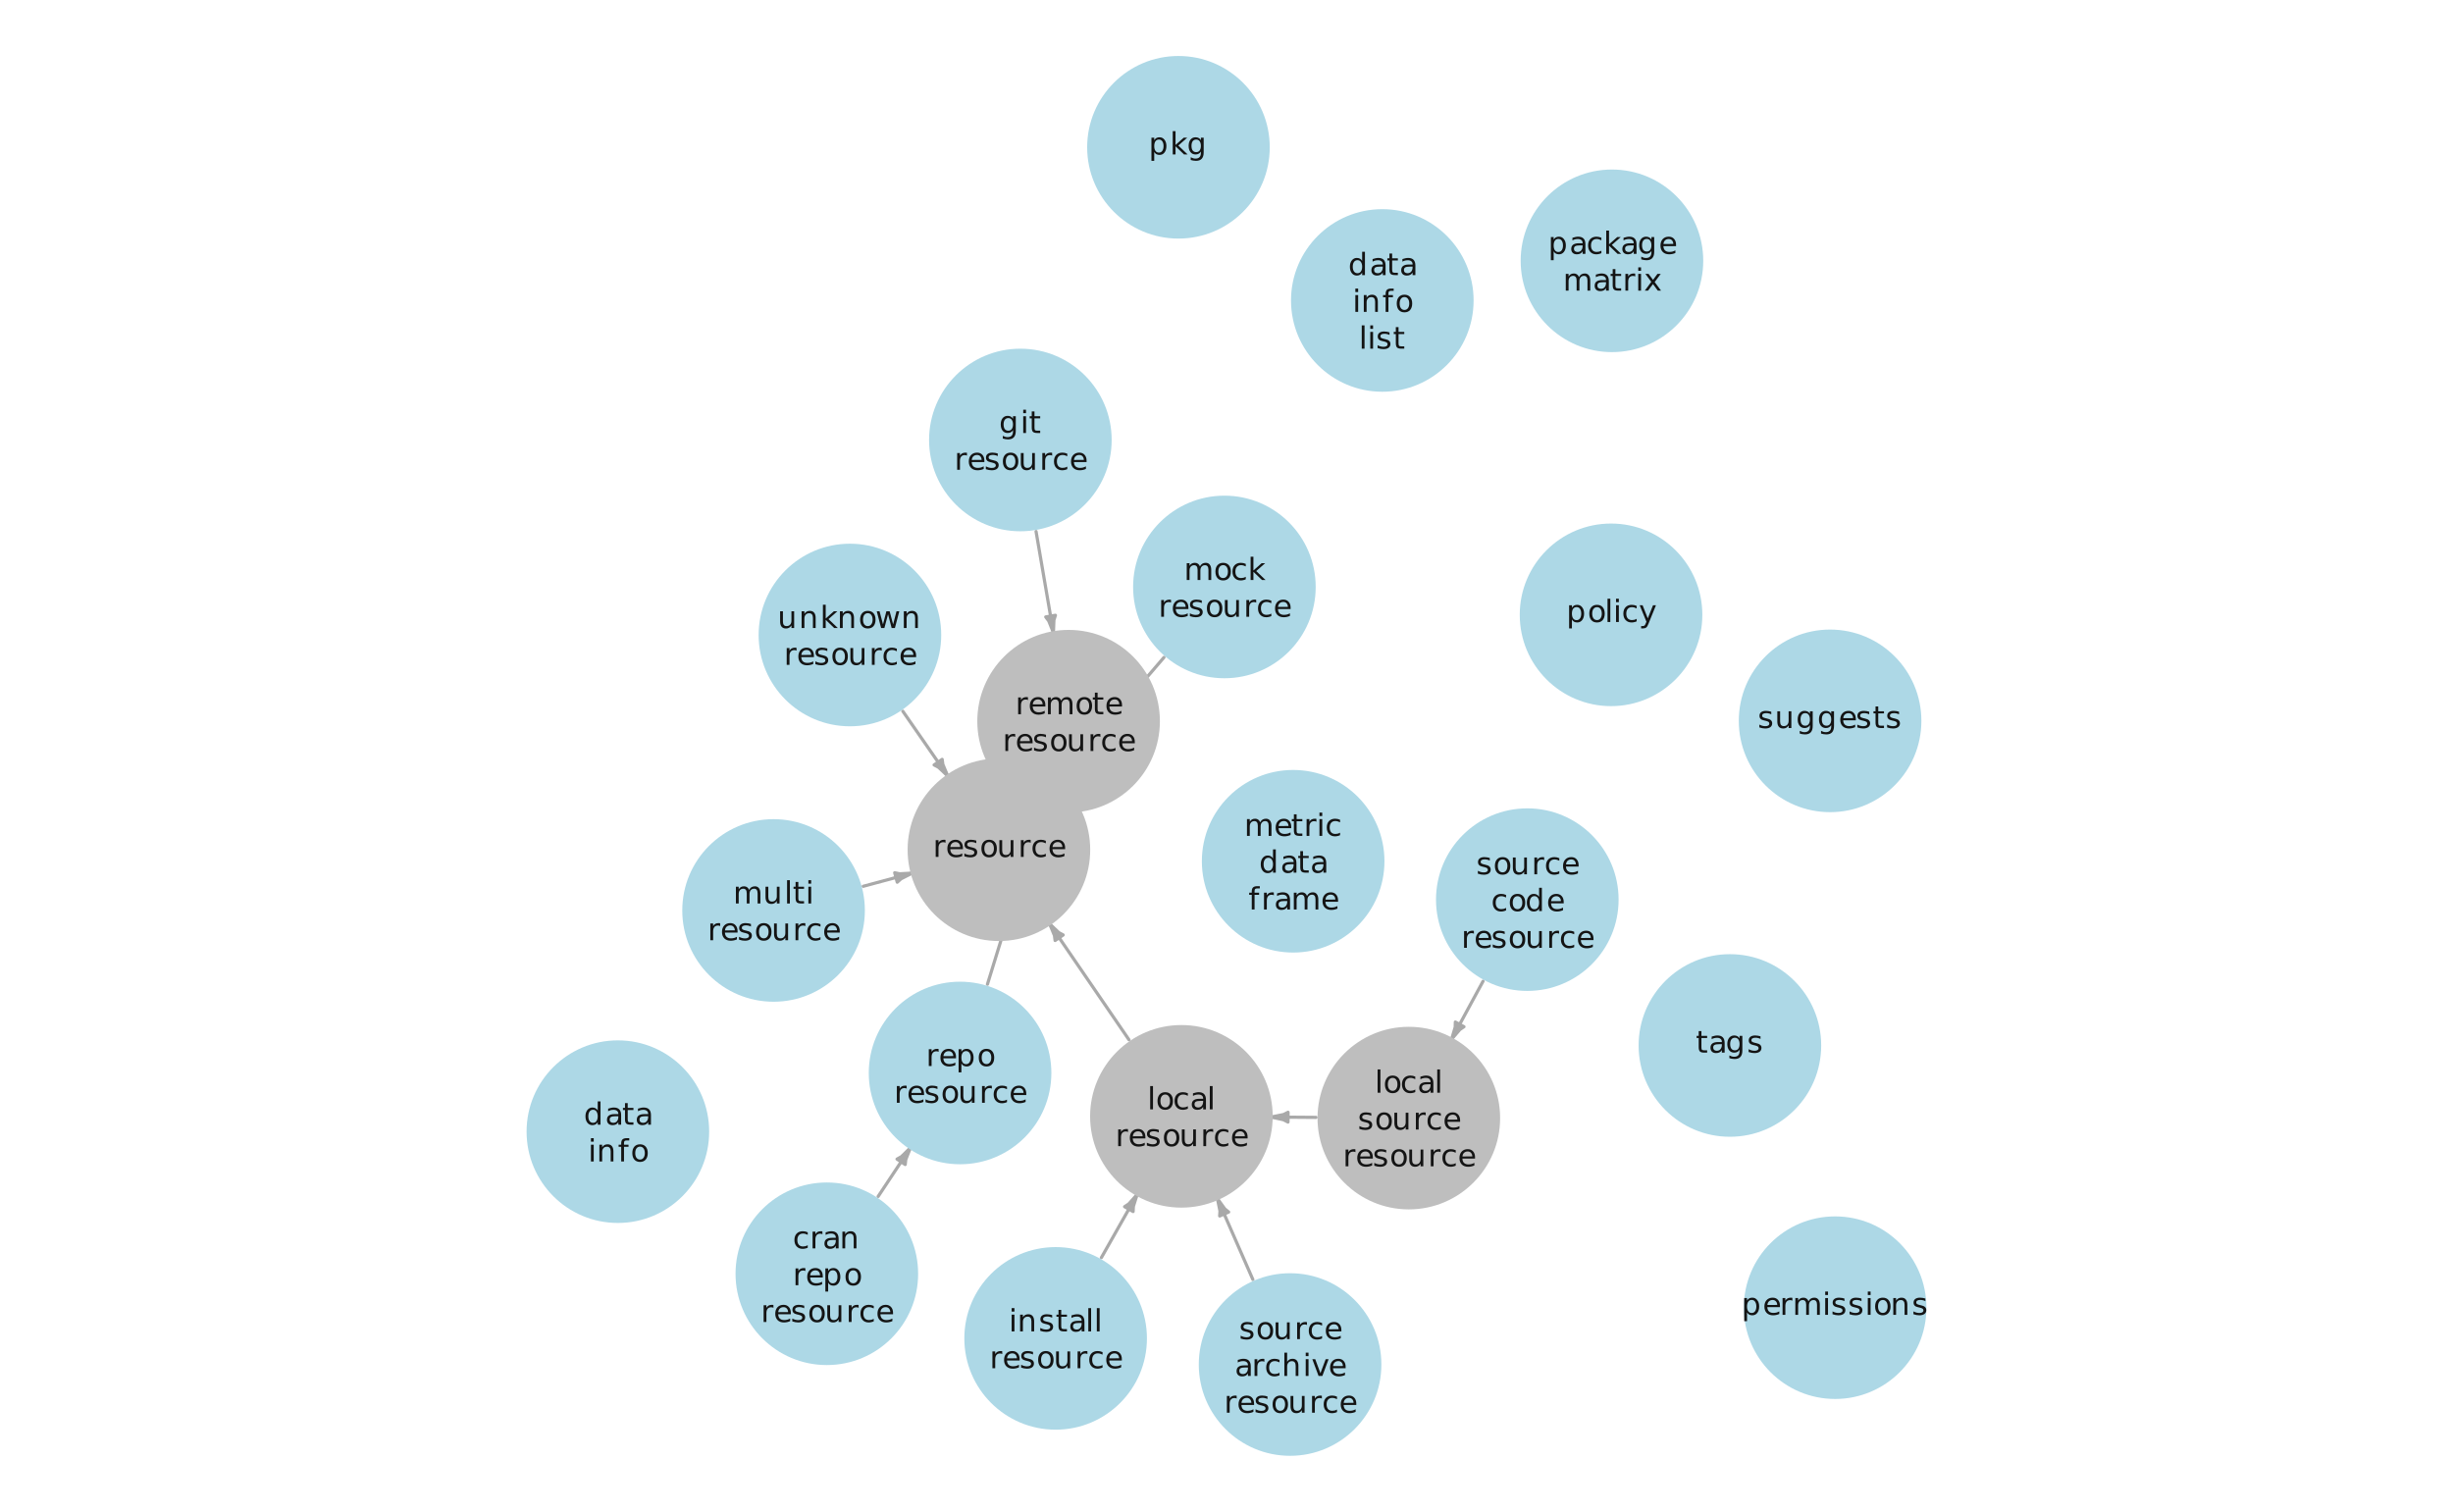 <?xml version="1.0" encoding="UTF-8"?>
<svg xmlns="http://www.w3.org/2000/svg" xmlns:xlink="http://www.w3.org/1999/xlink" width="576" height="355" viewBox="0 0 576 355">
<defs>
<g>
<g id="glyph-0-0">
<path d="M 0.609 -1.547 L 0.609 -3.938 L 1.266 -3.938 L 1.266 -1.578 C 1.266 -1.203 1.332 -0.922 1.469 -0.734 C 1.613 -0.547 1.832 -0.453 2.125 -0.453 C 2.477 -0.453 2.754 -0.562 2.953 -0.781 C 3.16 -1.008 3.266 -1.316 3.266 -1.703 L 3.266 -3.938 L 3.906 -3.938 L 3.906 0 L 3.266 0 L 3.266 -0.609 C 3.109 -0.367 2.926 -0.188 2.719 -0.062 C 2.508 0.051 2.27 0.109 2 0.109 C 1.539 0.109 1.191 -0.031 0.953 -0.312 C 0.723 -0.594 0.609 -1.004 0.609 -1.547 Z M 2.234 -4.031 Z M 2.234 -4.031 "/>
</g>
<g id="glyph-0-1">
<path d="M 3.953 -2.375 L 3.953 0 L 3.312 0 L 3.312 -2.359 C 3.312 -2.734 3.238 -3.008 3.094 -3.188 C 2.945 -3.375 2.727 -3.469 2.438 -3.469 C 2.082 -3.469 1.805 -3.352 1.609 -3.125 C 1.41 -2.906 1.312 -2.602 1.312 -2.219 L 1.312 0 L 0.656 0 L 0.656 -3.938 L 1.312 -3.938 L 1.312 -3.328 C 1.457 -3.566 1.633 -3.742 1.844 -3.859 C 2.062 -3.973 2.305 -4.031 2.578 -4.031 C 3.023 -4.031 3.363 -3.891 3.594 -3.609 C 3.832 -3.328 3.953 -2.914 3.953 -2.375 Z M 3.953 -2.375 "/>
</g>
<g id="glyph-0-2">
<path d="M 0.656 -5.469 L 1.312 -5.469 L 1.312 -2.234 L 3.234 -3.938 L 4.062 -3.938 L 1.969 -2.094 L 4.156 0 L 3.312 0 L 1.312 -1.922 L 1.312 0 L 0.656 0 Z M 0.656 -5.469 "/>
</g>
<g id="glyph-0-3">
<path d="M 2.203 -3.484 C 1.859 -3.484 1.582 -3.348 1.375 -3.078 C 1.176 -2.805 1.078 -2.438 1.078 -1.969 C 1.078 -1.5 1.176 -1.129 1.375 -0.859 C 1.582 -0.586 1.859 -0.453 2.203 -0.453 C 2.547 -0.453 2.816 -0.586 3.016 -0.859 C 3.223 -1.129 3.328 -1.5 3.328 -1.969 C 3.328 -2.438 3.223 -2.805 3.016 -3.078 C 2.816 -3.348 2.547 -3.484 2.203 -3.484 Z M 2.203 -4.031 C 2.766 -4.031 3.207 -3.848 3.531 -3.484 C 3.852 -3.117 4.016 -2.613 4.016 -1.969 C 4.016 -1.32 3.852 -0.812 3.531 -0.438 C 3.207 -0.07 2.766 0.109 2.203 0.109 C 1.641 0.109 1.195 -0.07 0.875 -0.438 C 0.551 -0.812 0.391 -1.32 0.391 -1.969 C 0.391 -2.613 0.551 -3.117 0.875 -3.484 C 1.195 -3.848 1.641 -4.031 2.203 -4.031 Z M 2.203 -4.031 "/>
</g>
<g id="glyph-0-4">
<path d="M 0.297 -3.938 L 0.953 -3.938 L 1.766 -0.859 L 2.562 -3.938 L 3.328 -3.938 L 4.141 -0.859 L 4.938 -3.938 L 5.594 -3.938 L 4.562 0 L 3.797 0 L 2.953 -3.234 L 2.094 0 L 1.328 0 Z M 0.297 -3.938 "/>
</g>
<g id="glyph-0-5">
<path d="M 2.969 -3.328 C 2.895 -3.367 2.812 -3.398 2.719 -3.422 C 2.633 -3.441 2.539 -3.453 2.438 -3.453 C 2.07 -3.453 1.789 -3.332 1.594 -3.094 C 1.406 -2.863 1.312 -2.523 1.312 -2.078 L 1.312 0 L 0.656 0 L 0.656 -3.938 L 1.312 -3.938 L 1.312 -3.328 C 1.445 -3.566 1.617 -3.742 1.828 -3.859 C 2.047 -3.973 2.312 -4.031 2.625 -4.031 C 2.676 -4.031 2.727 -4.023 2.781 -4.016 C 2.832 -4.016 2.891 -4.008 2.953 -4 Z M 2.969 -3.328 "/>
</g>
<g id="glyph-0-6">
<path d="M 4.047 -2.125 L 4.047 -1.812 L 1.078 -1.812 C 1.098 -1.363 1.227 -1.023 1.469 -0.797 C 1.719 -0.566 2.055 -0.453 2.484 -0.453 C 2.734 -0.453 2.973 -0.477 3.203 -0.531 C 3.43 -0.594 3.66 -0.688 3.891 -0.812 L 3.891 -0.203 C 3.66 -0.098 3.422 -0.02 3.172 0.031 C 2.93 0.082 2.688 0.109 2.438 0.109 C 1.812 0.109 1.312 -0.07 0.938 -0.438 C 0.57 -0.812 0.391 -1.312 0.391 -1.938 C 0.391 -2.57 0.562 -3.078 0.906 -3.453 C 1.258 -3.836 1.734 -4.031 2.328 -4.031 C 2.859 -4.031 3.273 -3.859 3.578 -3.516 C 3.891 -3.18 4.047 -2.719 4.047 -2.125 Z M 3.406 -2.328 C 3.395 -2.68 3.289 -2.961 3.094 -3.172 C 2.906 -3.379 2.648 -3.484 2.328 -3.484 C 1.973 -3.484 1.688 -3.379 1.469 -3.172 C 1.25 -2.973 1.125 -2.688 1.094 -2.312 Z M 3.406 -2.328 "/>
</g>
<g id="glyph-0-7">
<path d="M 3.188 -3.828 L 3.188 -3.219 C 3.008 -3.312 2.82 -3.379 2.625 -3.422 C 2.426 -3.473 2.223 -3.5 2.016 -3.5 C 1.691 -3.5 1.445 -3.445 1.281 -3.344 C 1.125 -3.25 1.047 -3.102 1.047 -2.906 C 1.047 -2.75 1.102 -2.629 1.219 -2.547 C 1.332 -2.461 1.562 -2.379 1.906 -2.297 L 2.125 -2.25 C 2.594 -2.156 2.922 -2.016 3.109 -1.828 C 3.305 -1.648 3.406 -1.406 3.406 -1.094 C 3.406 -0.719 3.258 -0.422 2.969 -0.203 C 2.676 0.004 2.273 0.109 1.766 0.109 C 1.555 0.109 1.336 0.086 1.109 0.047 C 0.879 0.004 0.641 -0.055 0.391 -0.141 L 0.391 -0.812 C 0.629 -0.688 0.863 -0.594 1.094 -0.531 C 1.332 -0.469 1.562 -0.438 1.781 -0.438 C 2.094 -0.438 2.328 -0.488 2.484 -0.594 C 2.648 -0.695 2.734 -0.844 2.734 -1.031 C 2.734 -1.207 2.672 -1.344 2.547 -1.438 C 2.43 -1.531 2.176 -1.625 1.781 -1.719 L 1.547 -1.766 C 1.148 -1.848 0.863 -1.977 0.688 -2.156 C 0.508 -2.332 0.422 -2.57 0.422 -2.875 C 0.422 -3.238 0.551 -3.52 0.812 -3.719 C 1.07 -3.926 1.445 -4.031 1.938 -4.031 C 2.176 -4.031 2.398 -4.008 2.609 -3.969 C 2.816 -3.938 3.008 -3.891 3.188 -3.828 Z M 3.188 -3.828 "/>
</g>
<g id="glyph-0-8">
<path d="M 3.516 -3.781 L 3.516 -3.188 C 3.328 -3.281 3.141 -3.352 2.953 -3.406 C 2.773 -3.457 2.594 -3.484 2.406 -3.484 C 1.988 -3.484 1.66 -3.348 1.422 -3.078 C 1.191 -2.816 1.078 -2.445 1.078 -1.969 C 1.078 -1.488 1.191 -1.113 1.422 -0.844 C 1.66 -0.582 1.988 -0.453 2.406 -0.453 C 2.594 -0.453 2.773 -0.473 2.953 -0.516 C 3.141 -0.566 3.328 -0.645 3.516 -0.75 L 3.516 -0.156 C 3.336 -0.07 3.148 -0.008 2.953 0.031 C 2.754 0.082 2.547 0.109 2.328 0.109 C 1.742 0.109 1.273 -0.078 0.922 -0.453 C 0.566 -0.828 0.391 -1.332 0.391 -1.969 C 0.391 -2.613 0.566 -3.117 0.922 -3.484 C 1.273 -3.848 1.758 -4.031 2.375 -4.031 C 2.57 -4.031 2.766 -4.008 2.953 -3.969 C 3.148 -3.926 3.336 -3.863 3.516 -3.781 Z M 3.516 -3.781 "/>
</g>
<g id="glyph-0-9">
<path d="M 2.469 -1.984 C 1.945 -1.984 1.582 -1.922 1.375 -1.797 C 1.176 -1.68 1.078 -1.477 1.078 -1.188 C 1.078 -0.957 1.148 -0.773 1.297 -0.641 C 1.453 -0.504 1.66 -0.438 1.922 -0.438 C 2.285 -0.438 2.57 -0.562 2.781 -0.812 C 3 -1.07 3.109 -1.414 3.109 -1.844 L 3.109 -1.984 Z M 3.766 -2.25 L 3.766 0 L 3.109 0 L 3.109 -0.594 C 2.961 -0.352 2.781 -0.176 2.562 -0.062 C 2.344 0.051 2.07 0.109 1.75 0.109 C 1.344 0.109 1.02 -0.004 0.781 -0.234 C 0.551 -0.461 0.438 -0.766 0.438 -1.141 C 0.438 -1.586 0.582 -1.922 0.875 -2.141 C 1.176 -2.367 1.617 -2.484 2.203 -2.484 L 3.109 -2.484 L 3.109 -2.547 C 3.109 -2.848 3.008 -3.078 2.812 -3.234 C 2.625 -3.398 2.352 -3.484 2 -3.484 C 1.77 -3.484 1.547 -3.457 1.328 -3.406 C 1.117 -3.352 0.914 -3.27 0.719 -3.156 L 0.719 -3.766 C 0.957 -3.848 1.188 -3.91 1.406 -3.953 C 1.633 -4.004 1.852 -4.031 2.062 -4.031 C 2.633 -4.031 3.062 -3.879 3.344 -3.578 C 3.625 -3.285 3.766 -2.844 3.766 -2.25 Z M 3.766 -2.25 "/>
</g>
<g id="glyph-0-10">
<path d="M 3.953 -2.375 L 3.953 0 L 3.312 0 L 3.312 -2.359 C 3.312 -2.734 3.238 -3.008 3.094 -3.188 C 2.945 -3.375 2.727 -3.469 2.438 -3.469 C 2.082 -3.469 1.805 -3.352 1.609 -3.125 C 1.41 -2.906 1.312 -2.602 1.312 -2.219 L 1.312 0 L 0.656 0 L 0.656 -5.469 L 1.312 -5.469 L 1.312 -3.328 C 1.457 -3.566 1.633 -3.742 1.844 -3.859 C 2.062 -3.973 2.305 -4.031 2.578 -4.031 C 3.023 -4.031 3.363 -3.891 3.594 -3.609 C 3.832 -3.328 3.953 -2.914 3.953 -2.375 Z M 3.953 -2.375 "/>
</g>
<g id="glyph-0-11">
<path d="M 0.672 -3.938 L 1.328 -3.938 L 1.328 0 L 0.672 0 Z M 0.672 -5.469 L 1.328 -5.469 L 1.328 -4.656 L 0.672 -4.656 Z M 0.672 -5.469 "/>
</g>
<g id="glyph-0-12">
<path d="M 0.219 -3.938 L 0.906 -3.938 L 2.125 -0.641 L 3.359 -3.938 L 4.047 -3.938 L 2.578 0 L 1.688 0 Z M 0.219 -3.938 "/>
</g>
<g id="glyph-0-13">
<path d="M 3.75 -3.188 C 3.906 -3.477 4.094 -3.691 4.312 -3.828 C 4.539 -3.961 4.812 -4.031 5.125 -4.031 C 5.531 -4.031 5.844 -3.883 6.062 -3.594 C 6.289 -3.312 6.406 -2.906 6.406 -2.375 L 6.406 0 L 5.75 0 L 5.75 -2.359 C 5.75 -2.734 5.68 -3.008 5.547 -3.188 C 5.422 -3.375 5.219 -3.469 4.938 -3.469 C 4.602 -3.469 4.336 -3.352 4.141 -3.125 C 3.953 -2.906 3.859 -2.602 3.859 -2.219 L 3.859 0 L 3.203 0 L 3.203 -2.359 C 3.203 -2.734 3.133 -3.008 3 -3.188 C 2.863 -3.375 2.66 -3.469 2.391 -3.469 C 2.055 -3.469 1.789 -3.352 1.594 -3.125 C 1.406 -2.906 1.312 -2.602 1.312 -2.219 L 1.312 0 L 0.656 0 L 0.656 -3.938 L 1.312 -3.938 L 1.312 -3.328 C 1.457 -3.566 1.629 -3.742 1.828 -3.859 C 2.035 -3.973 2.285 -4.031 2.578 -4.031 C 2.859 -4.031 3.098 -3.957 3.297 -3.812 C 3.504 -3.664 3.656 -3.457 3.75 -3.188 Z M 3.75 -3.188 "/>
</g>
<g id="glyph-0-14">
<path d="M 1.312 -5.062 L 1.312 -3.938 L 2.656 -3.938 L 2.656 -3.438 L 1.312 -3.438 L 1.312 -1.297 C 1.312 -0.973 1.352 -0.766 1.438 -0.672 C 1.531 -0.586 1.711 -0.547 1.984 -0.547 L 2.656 -0.547 L 2.656 0 L 1.984 0 C 1.484 0 1.141 -0.094 0.953 -0.281 C 0.766 -0.469 0.672 -0.805 0.672 -1.297 L 0.672 -3.438 L 0.188 -3.438 L 0.188 -3.938 L 0.672 -3.938 L 0.672 -5.062 Z M 1.312 -5.062 "/>
</g>
<g id="glyph-0-15">
<path d="M 3.266 -2.016 C 3.266 -2.484 3.164 -2.848 2.969 -3.109 C 2.781 -3.367 2.516 -3.5 2.172 -3.5 C 1.816 -3.5 1.539 -3.367 1.344 -3.109 C 1.156 -2.848 1.062 -2.484 1.062 -2.016 C 1.062 -1.547 1.156 -1.18 1.344 -0.922 C 1.539 -0.672 1.816 -0.547 2.172 -0.547 C 2.516 -0.547 2.781 -0.672 2.969 -0.922 C 3.164 -1.18 3.266 -1.547 3.266 -2.016 Z M 3.922 -0.484 C 3.922 0.18 3.77 0.676 3.469 1 C 3.176 1.332 2.723 1.5 2.109 1.5 C 1.879 1.5 1.66 1.477 1.453 1.438 C 1.254 1.406 1.062 1.359 0.875 1.297 L 0.875 0.656 C 1.062 0.758 1.25 0.836 1.438 0.891 C 1.625 0.941 1.812 0.969 2 0.969 C 2.426 0.969 2.742 0.852 2.953 0.625 C 3.16 0.406 3.266 0.07 3.266 -0.375 L 3.266 -0.688 C 3.141 -0.457 2.969 -0.285 2.75 -0.172 C 2.539 -0.055 2.297 0 2.016 0 C 1.523 0 1.129 -0.18 0.828 -0.547 C 0.535 -0.922 0.391 -1.41 0.391 -2.016 C 0.391 -2.629 0.535 -3.117 0.828 -3.484 C 1.129 -3.848 1.523 -4.031 2.016 -4.031 C 2.297 -4.031 2.539 -3.973 2.75 -3.859 C 2.969 -3.742 3.141 -3.57 3.266 -3.344 L 3.266 -3.938 L 3.922 -3.938 Z M 3.922 -0.484 "/>
</g>
<g id="glyph-0-16">
<path d="M 0.672 -5.469 L 1.328 -5.469 L 1.328 0 L 0.672 0 Z M 0.672 -5.469 "/>
</g>
<g id="glyph-0-17">
<path d="M 1.312 -0.594 L 1.312 1.5 L 0.656 1.5 L 0.656 -3.938 L 1.312 -3.938 L 1.312 -3.344 C 1.445 -3.57 1.613 -3.742 1.812 -3.859 C 2.02 -3.973 2.27 -4.031 2.562 -4.031 C 3.039 -4.031 3.426 -3.836 3.719 -3.453 C 4.02 -3.078 4.172 -2.582 4.172 -1.969 C 4.172 -1.344 4.02 -0.836 3.719 -0.453 C 3.426 -0.078 3.039 0.109 2.562 0.109 C 2.27 0.109 2.02 0.051 1.812 -0.062 C 1.613 -0.176 1.445 -0.352 1.312 -0.594 Z M 3.5 -1.969 C 3.5 -2.445 3.398 -2.82 3.203 -3.094 C 3.016 -3.363 2.75 -3.5 2.406 -3.5 C 2.062 -3.5 1.789 -3.363 1.594 -3.094 C 1.406 -2.82 1.312 -2.445 1.312 -1.969 C 1.312 -1.488 1.406 -1.113 1.594 -0.844 C 1.789 -0.57 2.062 -0.438 2.406 -0.438 C 2.75 -0.438 3.016 -0.57 3.203 -0.844 C 3.398 -1.113 3.5 -1.488 3.5 -1.969 Z M 3.5 -1.969 "/>
</g>
<g id="glyph-0-18">
<path d="M 3.266 -3.344 L 3.266 -5.469 L 3.922 -5.469 L 3.922 0 L 3.266 0 L 3.266 -0.594 C 3.129 -0.352 2.957 -0.176 2.75 -0.062 C 2.539 0.051 2.297 0.109 2.016 0.109 C 1.535 0.109 1.145 -0.078 0.844 -0.453 C 0.539 -0.836 0.391 -1.344 0.391 -1.969 C 0.391 -2.582 0.539 -3.078 0.844 -3.453 C 1.145 -3.836 1.535 -4.031 2.016 -4.031 C 2.297 -4.031 2.539 -3.973 2.75 -3.859 C 2.957 -3.742 3.129 -3.57 3.266 -3.344 Z M 1.062 -1.969 C 1.062 -1.488 1.16 -1.113 1.359 -0.844 C 1.555 -0.57 1.828 -0.438 2.172 -0.438 C 2.516 -0.438 2.781 -0.57 2.969 -0.844 C 3.164 -1.113 3.266 -1.488 3.266 -1.969 C 3.266 -2.445 3.164 -2.82 2.969 -3.094 C 2.781 -3.363 2.516 -3.5 2.172 -3.5 C 1.828 -3.5 1.555 -3.363 1.359 -3.094 C 1.16 -2.82 1.062 -2.445 1.062 -1.969 Z M 1.062 -1.969 "/>
</g>
<g id="glyph-0-19">
<path d="M 2.672 -5.469 L 2.672 -4.938 L 2.047 -4.938 C 1.816 -4.938 1.656 -4.891 1.562 -4.797 C 1.477 -4.703 1.438 -4.531 1.438 -4.281 L 1.438 -3.938 L 2.5 -3.938 L 2.5 -3.438 L 1.438 -3.438 L 1.438 0 L 0.781 0 L 0.781 -3.438 L 0.172 -3.438 L 0.172 -3.938 L 0.781 -3.938 L 0.781 -4.219 C 0.781 -4.656 0.879 -4.973 1.078 -5.172 C 1.285 -5.367 1.613 -5.469 2.062 -5.469 Z M 2.672 -5.469 "/>
</g>
<g id="glyph-0-20">
<path d="M 2.312 0.359 C 2.133 0.828 1.957 1.133 1.781 1.281 C 1.602 1.426 1.375 1.5 1.094 1.5 L 0.562 1.5 L 0.562 0.953 L 0.953 0.953 C 1.129 0.953 1.266 0.91 1.359 0.828 C 1.461 0.742 1.57 0.547 1.688 0.234 L 1.812 -0.062 L 0.219 -3.938 L 0.906 -3.938 L 2.125 -0.859 L 3.359 -3.938 L 4.047 -3.938 Z M 2.312 0.359 "/>
</g>
<g id="glyph-0-21">
<path d="M 3.953 -3.938 L 2.531 -2.016 L 4.031 0 L 3.266 0 L 2.125 -1.547 L 0.969 0 L 0.203 0 L 1.734 -2.062 L 0.344 -3.938 L 1.094 -3.938 L 2.141 -2.531 L 3.188 -3.938 Z M 3.953 -3.938 "/>
</g>
</g>
</defs>
<path fill="none" stroke-width="0.75" stroke-linecap="round" stroke-linejoin="round" stroke="rgb(66.275%, 66.275%, 66.275%)" stroke-opacity="1" stroke-miterlimit="10" d="M 212 167.016 L 222.34 181.922 "/>
<path fill="none" stroke-width="0.75" stroke-linecap="round" stroke-linejoin="round" stroke="rgb(66.275%, 66.275%, 66.275%)" stroke-opacity="1" stroke-miterlimit="10" d="M 294.188 300.449 L 286.008 281.773 "/>
<path fill="none" stroke-width="0.75" stroke-linecap="round" stroke-linejoin="round" stroke="rgb(66.275%, 66.275%, 66.275%)" stroke-opacity="1" stroke-miterlimit="10" d="M 240.879 187.879 L 244.777 180.691 "/>
<path fill="none" stroke-width="0.75" stroke-linecap="round" stroke-linejoin="round" stroke="rgb(66.275%, 66.275%, 66.275%)" stroke-opacity="1" stroke-miterlimit="10" d="M 273.316 154.371 L 248.52 183.266 "/>
<path fill="none" stroke-width="0.75" stroke-linecap="round" stroke-linejoin="round" stroke="rgb(66.275%, 66.275%, 66.275%)" stroke-opacity="1" stroke-miterlimit="10" d="M 309.016 262.383 L 298.848 262.305 "/>
<path fill="none" stroke-width="0.75" stroke-linecap="round" stroke-linejoin="round" stroke="rgb(66.275%, 66.275%, 66.275%)" stroke-opacity="1" stroke-miterlimit="10" d="M 231.863 231.125 L 244.605 189.836 "/>
<path fill="none" stroke-width="0.75" stroke-linecap="round" stroke-linejoin="round" stroke="rgb(66.275%, 66.275%, 66.275%)" stroke-opacity="1" stroke-miterlimit="10" d="M 258.621 295.312 L 266.848 280.793 "/>
<path fill="none" stroke-width="0.75" stroke-linecap="round" stroke-linejoin="round" stroke="rgb(66.275%, 66.275%, 66.275%)" stroke-opacity="1" stroke-miterlimit="10" d="M 243.281 124.801 L 247.301 148.223 "/>
<path fill="none" stroke-width="0.75" stroke-linecap="round" stroke-linejoin="round" stroke="rgb(66.275%, 66.275%, 66.275%)" stroke-opacity="1" stroke-miterlimit="10" d="M 348.242 230.414 L 341.031 243.707 "/>
<path fill="none" stroke-width="0.75" stroke-linecap="round" stroke-linejoin="round" stroke="rgb(66.275%, 66.275%, 66.275%)" stroke-opacity="1" stroke-miterlimit="10" d="M 265.098 244.152 L 246.668 217.227 "/>
<path fill="none" stroke-width="0.75" stroke-linecap="round" stroke-linejoin="round" stroke="rgb(66.275%, 66.275%, 66.275%)" stroke-opacity="1" stroke-miterlimit="10" d="M 206.203 280.945 L 213.586 269.816 "/>
<path fill="none" stroke-width="0.75" stroke-linecap="round" stroke-linejoin="round" stroke="rgb(66.275%, 66.275%, 66.275%)" stroke-opacity="1" stroke-miterlimit="10" d="M 202.691 208.121 L 213.859 205.113 "/>
<path fill-rule="nonzero" fill="rgb(66.275%, 66.275%, 66.275%)" fill-opacity="1" stroke-width="0.75" stroke-linecap="round" stroke-linejoin="round" stroke="rgb(66.275%, 66.275%, 66.275%)" stroke-opacity="1" stroke-miterlimit="10" d="M 219.34 179.621 L 220.387 180.18 L 222.281 181.965 L 222.398 181.883 L 221.391 179.484 L 221.234 178.309 Z M 219.34 179.621 "/>
<path fill-rule="nonzero" fill="rgb(66.275%, 66.275%, 66.275%)" fill-opacity="1" stroke-width="0.75" stroke-linecap="round" stroke-linejoin="round" stroke="rgb(66.275%, 66.275%, 66.275%)" stroke-opacity="1" stroke-miterlimit="10" d="M 288.508 284.609 L 287.59 283.863 L 286.074 281.746 L 285.941 281.805 L 286.469 284.352 L 286.398 285.535 Z M 288.508 284.609 "/>
<path fill-rule="nonzero" fill="rgb(66.275%, 66.275%, 66.275%)" fill-opacity="1" stroke-width="0.75" stroke-linecap="round" stroke-linejoin="round" stroke="rgb(66.275%, 66.275%, 66.275%)" stroke-opacity="1" stroke-miterlimit="10" d="M 244.074 184.402 L 244.102 183.219 L 244.84 180.723 L 244.711 180.656 L 243.023 182.637 L 242.047 183.305 Z M 244.074 184.402 "/>
<path fill-rule="nonzero" fill="rgb(66.275%, 66.275%, 66.275%)" fill-opacity="1" stroke-width="0.75" stroke-linecap="round" stroke-linejoin="round" stroke="rgb(66.275%, 66.275%, 66.275%)" stroke-opacity="1" stroke-miterlimit="10" d="M 249.988 179.785 L 249.711 180.938 L 248.465 183.219 L 248.574 183.312 L 250.641 181.734 L 251.738 181.285 Z M 249.988 179.785 "/>
<path fill-rule="nonzero" fill="rgb(66.275%, 66.275%, 66.275%)" fill-opacity="1" stroke-width="0.75" stroke-linecap="round" stroke-linejoin="round" stroke="rgb(66.275%, 66.275%, 66.275%)" stroke-opacity="1" stroke-miterlimit="10" d="M 302.457 261.18 L 301.398 261.711 L 298.848 262.23 L 298.848 262.375 L 301.387 262.938 L 302.438 263.484 Z M 302.457 261.18 "/>
<path fill-rule="nonzero" fill="rgb(66.275%, 66.275%, 66.275%)" fill-opacity="1" stroke-width="0.75" stroke-linecap="round" stroke-linejoin="round" stroke="rgb(66.275%, 66.275%, 66.275%)" stroke-opacity="1" stroke-miterlimit="10" d="M 244.645 193.613 L 244.438 192.449 L 244.672 189.855 L 244.535 189.812 L 243.27 192.086 L 242.441 192.934 Z M 244.645 193.613 "/>
<path fill-rule="nonzero" fill="rgb(66.275%, 66.275%, 66.275%)" fill-opacity="1" stroke-width="0.75" stroke-linecap="round" stroke-linejoin="round" stroke="rgb(66.275%, 66.275%, 66.275%)" stroke-opacity="1" stroke-miterlimit="10" d="M 266.074 284.492 L 266.125 283.309 L 266.91 280.828 L 266.785 280.758 L 265.059 282.703 L 264.07 283.355 Z M 266.074 284.492 "/>
<path fill-rule="nonzero" fill="rgb(66.275%, 66.275%, 66.275%)" fill-opacity="1" stroke-width="0.75" stroke-linecap="round" stroke-linejoin="round" stroke="rgb(66.275%, 66.275%, 66.275%)" stroke-opacity="1" stroke-miterlimit="10" d="M 245.555 144.867 L 246.266 145.816 L 247.23 148.234 L 247.371 148.211 L 247.473 145.609 L 247.828 144.477 Z M 245.555 144.867 "/>
<path fill-rule="nonzero" fill="rgb(66.275%, 66.275%, 66.275%)" fill-opacity="1" stroke-width="0.75" stroke-linecap="round" stroke-linejoin="round" stroke="rgb(66.275%, 66.275%, 66.275%)" stroke-opacity="1" stroke-miterlimit="10" d="M 341.734 239.992 L 341.707 241.18 L 340.969 243.672 L 341.094 243.742 L 342.785 241.762 L 343.762 241.094 Z M 341.734 239.992 "/>
<path fill-rule="nonzero" fill="rgb(66.275%, 66.275%, 66.275%)" fill-opacity="1" stroke-width="0.75" stroke-linecap="round" stroke-linejoin="round" stroke="rgb(66.275%, 66.275%, 66.275%)" stroke-opacity="1" stroke-miterlimit="10" d="M 249.652 219.547 L 248.609 218.98 L 246.727 217.188 L 246.609 217.266 L 247.602 219.672 L 247.75 220.848 Z M 249.652 219.547 "/>
<path fill-rule="nonzero" fill="rgb(66.275%, 66.275%, 66.275%)" fill-opacity="1" stroke-width="0.75" stroke-linecap="round" stroke-linejoin="round" stroke="rgb(66.275%, 66.275%, 66.275%)" stroke-opacity="1" stroke-miterlimit="10" d="M 212.555 273.453 L 212.688 272.277 L 213.645 269.855 L 213.527 269.777 L 211.668 271.602 L 210.637 272.18 Z M 212.555 273.453 "/>
<path fill-rule="nonzero" fill="rgb(66.275%, 66.275%, 66.275%)" fill-opacity="1" stroke-width="0.75" stroke-linecap="round" stroke-linejoin="round" stroke="rgb(66.275%, 66.275%, 66.275%)" stroke-opacity="1" stroke-miterlimit="10" d="M 210.684 207.16 L 211.562 206.367 L 213.879 205.184 L 213.84 205.043 L 211.242 205.184 L 210.086 204.938 Z M 210.684 207.16 "/>
<path fill-rule="nonzero" fill="rgb(67.843%, 84.706%, 90.196%)" fill-opacity="1" d="M 221.012 149.109 C 221.012 160.949 211.414 170.547 199.574 170.547 C 187.734 170.547 178.137 160.949 178.137 149.109 C 178.137 137.27 187.734 127.672 199.574 127.672 C 211.414 127.672 221.012 137.27 221.012 149.109 "/>
<path fill-rule="nonzero" fill="rgb(67.843%, 84.706%, 90.196%)" fill-opacity="1" d="M 324.367 320.414 C 324.367 332.254 314.77 341.852 302.93 341.852 C 291.09 341.852 281.492 332.254 281.492 320.414 C 281.492 308.574 291.09 298.977 302.93 298.977 C 314.77 298.977 324.367 308.574 324.367 320.414 "/>
<path fill-rule="nonzero" fill="rgb(74.51%, 74.51%, 74.51%)" fill-opacity="1" d="M 272.359 169.352 C 272.359 181.188 262.762 190.789 250.922 190.789 C 239.082 190.789 229.484 181.188 229.484 169.352 C 229.484 157.512 239.082 147.914 250.922 147.914 C 262.762 147.914 272.359 157.512 272.359 169.352 "/>
<path fill-rule="nonzero" fill="rgb(67.843%, 84.706%, 90.196%)" fill-opacity="1" d="M 427.641 245.496 C 427.641 257.336 418.043 266.934 406.207 266.934 C 394.367 266.934 384.77 257.336 384.77 245.496 C 384.77 233.656 394.367 224.059 406.207 224.059 C 418.043 224.059 427.641 233.656 427.641 245.496 "/>
<path fill-rule="nonzero" fill="rgb(67.843%, 84.706%, 90.196%)" fill-opacity="1" d="M 308.945 137.828 C 308.945 149.668 299.348 159.266 287.508 159.266 C 275.668 159.266 266.07 149.668 266.07 137.828 C 266.07 125.988 275.668 116.391 287.508 116.391 C 299.348 116.391 308.945 125.988 308.945 137.828 "/>
<path fill-rule="nonzero" fill="rgb(74.51%, 74.51%, 74.51%)" fill-opacity="1" d="M 352.25 262.551 C 352.25 274.391 342.652 283.988 330.812 283.988 C 318.973 283.988 309.375 274.391 309.375 262.551 C 309.375 250.711 318.973 241.113 330.812 241.113 C 342.652 241.113 352.25 250.711 352.25 262.551 "/>
<path fill-rule="nonzero" fill="rgb(74.51%, 74.51%, 74.51%)" fill-opacity="1" d="M 255.996 199.535 C 255.996 211.375 246.398 220.973 234.559 220.973 C 222.719 220.973 213.121 211.375 213.121 199.535 C 213.121 187.695 222.719 178.098 234.559 178.098 C 246.398 178.098 255.996 187.695 255.996 199.535 "/>
<path fill-rule="nonzero" fill="rgb(67.843%, 84.706%, 90.196%)" fill-opacity="1" d="M 246.875 251.953 C 246.875 263.793 237.277 273.391 225.438 273.391 C 213.598 273.391 204 263.793 204 251.953 C 204 240.117 213.598 230.52 225.438 230.52 C 237.277 230.52 246.875 240.117 246.875 251.953 "/>
<path fill-rule="nonzero" fill="rgb(67.843%, 84.706%, 90.196%)" fill-opacity="1" d="M 269.316 314.277 C 269.316 326.117 259.719 335.715 247.879 335.715 C 236.043 335.715 226.441 326.117 226.441 314.277 C 226.441 302.438 236.043 292.84 247.879 292.84 C 259.719 292.84 269.316 302.438 269.316 314.277 "/>
<path fill-rule="nonzero" fill="rgb(67.843%, 84.706%, 90.196%)" fill-opacity="1" d="M 261.035 103.316 C 261.035 115.156 251.438 124.754 239.598 124.754 C 227.758 124.754 218.16 115.156 218.16 103.316 C 218.16 91.477 227.758 81.879 239.598 81.879 C 251.438 81.879 261.035 91.477 261.035 103.316 "/>
<path fill-rule="nonzero" fill="rgb(67.843%, 84.706%, 90.196%)" fill-opacity="1" d="M 380.07 211.25 C 380.07 223.09 370.473 232.688 358.633 232.688 C 346.793 232.688 337.195 223.09 337.195 211.25 C 337.195 199.414 346.793 189.816 358.633 189.816 C 370.473 189.816 380.07 199.414 380.07 211.25 "/>
<path fill-rule="nonzero" fill="rgb(74.51%, 74.51%, 74.51%)" fill-opacity="1" d="M 298.848 262.137 C 298.848 273.977 289.25 283.574 277.41 283.574 C 265.57 283.574 255.973 273.977 255.973 262.137 C 255.973 250.297 265.57 240.699 277.41 240.699 C 289.25 240.699 298.848 250.297 298.848 262.137 "/>
<path fill-rule="nonzero" fill="rgb(67.843%, 84.706%, 90.196%)" fill-opacity="1" d="M 451.168 169.273 C 451.168 181.113 441.57 190.711 429.73 190.711 C 417.891 190.711 408.293 181.113 408.293 169.273 C 408.293 157.434 417.891 147.836 429.73 147.836 C 441.57 147.836 451.168 157.434 451.168 169.273 "/>
<path fill-rule="nonzero" fill="rgb(67.843%, 84.706%, 90.196%)" fill-opacity="1" d="M 166.523 265.734 C 166.523 277.574 156.926 287.172 145.086 287.172 C 133.246 287.172 123.648 277.574 123.648 265.734 C 123.648 253.895 133.246 244.297 145.086 244.297 C 156.926 244.297 166.523 253.895 166.523 265.734 "/>
<path fill-rule="nonzero" fill="rgb(67.843%, 84.706%, 90.196%)" fill-opacity="1" d="M 298.156 34.586 C 298.156 46.426 288.559 56.023 276.719 56.023 C 264.883 56.023 255.281 46.426 255.281 34.586 C 255.281 22.746 264.883 13.148 276.719 13.148 C 288.559 13.148 298.156 22.746 298.156 34.586 "/>
<path fill-rule="nonzero" fill="rgb(67.843%, 84.706%, 90.196%)" fill-opacity="1" d="M 215.59 299.105 C 215.59 310.945 205.992 320.543 194.152 320.543 C 182.312 320.543 172.715 310.945 172.715 299.105 C 172.715 287.266 182.312 277.668 194.152 277.668 C 205.992 277.668 215.59 287.266 215.59 299.105 "/>
<path fill-rule="nonzero" fill="rgb(67.843%, 84.706%, 90.196%)" fill-opacity="1" d="M 203.082 213.793 C 203.082 225.629 193.484 235.227 181.645 235.227 C 169.805 235.227 160.207 225.629 160.207 213.793 C 160.207 201.953 169.805 192.355 181.645 192.355 C 193.484 192.355 203.082 201.953 203.082 213.793 "/>
<path fill-rule="nonzero" fill="rgb(67.843%, 84.706%, 90.196%)" fill-opacity="1" d="M 399.734 144.375 C 399.734 156.215 390.137 165.812 378.297 165.812 C 366.457 165.812 356.859 156.215 356.859 144.375 C 356.859 132.535 366.457 122.938 378.297 122.938 C 390.137 122.938 399.734 132.535 399.734 144.375 "/>
<path fill-rule="nonzero" fill="rgb(67.843%, 84.706%, 90.196%)" fill-opacity="1" d="M 399.945 61.246 C 399.945 73.086 390.348 82.684 378.512 82.684 C 366.672 82.684 357.074 73.086 357.074 61.246 C 357.074 49.406 366.672 39.809 378.512 39.809 C 390.348 39.809 399.945 49.406 399.945 61.246 "/>
<path fill-rule="nonzero" fill="rgb(67.843%, 84.706%, 90.196%)" fill-opacity="1" d="M 325.09 202.238 C 325.09 214.078 315.492 223.676 303.652 223.676 C 291.812 223.676 282.215 214.078 282.215 202.238 C 282.215 190.398 291.812 180.801 303.652 180.801 C 315.492 180.801 325.09 190.398 325.09 202.238 "/>
<path fill-rule="nonzero" fill="rgb(67.843%, 84.706%, 90.196%)" fill-opacity="1" d="M 452.352 307.066 C 452.352 318.906 442.754 328.504 430.914 328.504 C 419.074 328.504 409.477 318.906 409.477 307.066 C 409.477 295.23 419.074 285.633 430.914 285.633 C 442.754 285.633 452.352 295.23 452.352 307.066 "/>
<path fill-rule="nonzero" fill="rgb(67.843%, 84.706%, 90.196%)" fill-opacity="1" d="M 346.023 70.551 C 346.023 82.391 336.426 91.988 324.586 91.988 C 312.746 91.988 303.148 82.391 303.148 70.551 C 303.148 58.715 312.746 49.117 324.586 49.117 C 336.426 49.117 346.023 58.715 346.023 70.551 "/>
<g fill="rgb(7.843%, 7.843%, 7.843%)" fill-opacity="1">
<use xlink:href="#glyph-0-0" x="182.574" y="147.472"/>
<use xlink:href="#glyph-0-1" x="187.574" y="147.472"/>
<use xlink:href="#glyph-0-2" x="192.574" y="147.472"/>
<use xlink:href="#glyph-0-1" x="196.574" y="147.472"/>
<use xlink:href="#glyph-0-3" x="201.574" y="147.472"/>
<use xlink:href="#glyph-0-4" x="205.574" y="147.472"/>
<use xlink:href="#glyph-0-1" x="211.574" y="147.472"/>
</g>
<g fill="rgb(7.843%, 7.843%, 7.843%)" fill-opacity="1">
<use xlink:href="#glyph-0-5" x="184.074" y="156.112"/>
<use xlink:href="#glyph-0-6" x="187.074" y="156.112"/>
<use xlink:href="#glyph-0-7" x="191.074" y="156.112"/>
<use xlink:href="#glyph-0-3" x="195.074" y="156.112"/>
<use xlink:href="#glyph-0-0" x="199.074" y="156.112"/>
<use xlink:href="#glyph-0-5" x="204.074" y="156.112"/>
<use xlink:href="#glyph-0-8" x="207.074" y="156.112"/>
<use xlink:href="#glyph-0-6" x="211.074" y="156.112"/>
</g>
<g fill="rgb(7.843%, 7.843%, 7.843%)" fill-opacity="1">
<use xlink:href="#glyph-0-7" x="290.93" y="314.456"/>
<use xlink:href="#glyph-0-3" x="294.93" y="314.456"/>
<use xlink:href="#glyph-0-0" x="298.93" y="314.456"/>
<use xlink:href="#glyph-0-5" x="303.93" y="314.456"/>
<use xlink:href="#glyph-0-8" x="306.93" y="314.456"/>
<use xlink:href="#glyph-0-6" x="310.93" y="314.456"/>
</g>
<g fill="rgb(7.843%, 7.843%, 7.843%)" fill-opacity="1">
<use xlink:href="#glyph-0-9" x="289.93" y="323.097"/>
<use xlink:href="#glyph-0-5" x="293.93" y="323.097"/>
<use xlink:href="#glyph-0-8" x="296.93" y="323.097"/>
<use xlink:href="#glyph-0-10" x="300.93" y="323.097"/>
<use xlink:href="#glyph-0-11" x="305.93" y="323.097"/>
<use xlink:href="#glyph-0-12" x="307.93" y="323.097"/>
<use xlink:href="#glyph-0-6" x="311.93" y="323.097"/>
</g>
<g fill="rgb(7.843%, 7.843%, 7.843%)" fill-opacity="1">
<use xlink:href="#glyph-0-5" x="287.43" y="331.737"/>
<use xlink:href="#glyph-0-6" x="290.43" y="331.737"/>
<use xlink:href="#glyph-0-7" x="294.43" y="331.737"/>
<use xlink:href="#glyph-0-3" x="298.43" y="331.737"/>
<use xlink:href="#glyph-0-0" x="302.43" y="331.737"/>
<use xlink:href="#glyph-0-5" x="307.43" y="331.737"/>
<use xlink:href="#glyph-0-8" x="310.43" y="331.737"/>
<use xlink:href="#glyph-0-6" x="314.43" y="331.737"/>
</g>
<g fill="rgb(7.843%, 7.843%, 7.843%)" fill-opacity="1">
<use xlink:href="#glyph-0-5" x="238.422" y="167.714"/>
<use xlink:href="#glyph-0-6" x="241.422" y="167.714"/>
<use xlink:href="#glyph-0-13" x="245.422" y="167.714"/>
<use xlink:href="#glyph-0-3" x="252.422" y="167.714"/>
<use xlink:href="#glyph-0-14" x="256.422" y="167.714"/>
<use xlink:href="#glyph-0-6" x="259.422" y="167.714"/>
</g>
<g fill="rgb(7.843%, 7.843%, 7.843%)" fill-opacity="1">
<use xlink:href="#glyph-0-5" x="235.422" y="176.354"/>
<use xlink:href="#glyph-0-6" x="238.422" y="176.354"/>
<use xlink:href="#glyph-0-7" x="242.422" y="176.354"/>
<use xlink:href="#glyph-0-3" x="246.422" y="176.354"/>
<use xlink:href="#glyph-0-0" x="250.422" y="176.354"/>
<use xlink:href="#glyph-0-5" x="255.422" y="176.354"/>
<use xlink:href="#glyph-0-8" x="258.422" y="176.354"/>
<use xlink:href="#glyph-0-6" x="262.422" y="176.354"/>
</g>
<g fill="rgb(7.843%, 7.843%, 7.843%)" fill-opacity="1">
<use xlink:href="#glyph-0-14" x="398.207" y="247.179"/>
<use xlink:href="#glyph-0-9" x="401.207" y="247.179"/>
<use xlink:href="#glyph-0-15" x="405.207" y="247.179"/>
<use xlink:href="#glyph-0-7" x="410.207" y="247.179"/>
</g>
<g fill="rgb(7.843%, 7.843%, 7.843%)" fill-opacity="1">
<use xlink:href="#glyph-0-13" x="278.008" y="136.19"/>
<use xlink:href="#glyph-0-3" x="285.008" y="136.19"/>
<use xlink:href="#glyph-0-8" x="289.008" y="136.19"/>
<use xlink:href="#glyph-0-2" x="293.008" y="136.19"/>
</g>
<g fill="rgb(7.843%, 7.843%, 7.843%)" fill-opacity="1">
<use xlink:href="#glyph-0-5" x="272.008" y="144.831"/>
<use xlink:href="#glyph-0-6" x="275.008" y="144.831"/>
<use xlink:href="#glyph-0-7" x="279.008" y="144.831"/>
<use xlink:href="#glyph-0-3" x="283.008" y="144.831"/>
<use xlink:href="#glyph-0-0" x="287.008" y="144.831"/>
<use xlink:href="#glyph-0-5" x="292.008" y="144.831"/>
<use xlink:href="#glyph-0-8" x="295.008" y="144.831"/>
<use xlink:href="#glyph-0-6" x="299.008" y="144.831"/>
</g>
<g fill="rgb(7.843%, 7.843%, 7.843%)" fill-opacity="1">
<use xlink:href="#glyph-0-16" x="322.812" y="256.593"/>
<use xlink:href="#glyph-0-3" x="324.812" y="256.593"/>
<use xlink:href="#glyph-0-8" x="328.812" y="256.593"/>
<use xlink:href="#glyph-0-9" x="332.812" y="256.593"/>
<use xlink:href="#glyph-0-16" x="336.812" y="256.593"/>
</g>
<g fill="rgb(7.843%, 7.843%, 7.843%)" fill-opacity="1">
<use xlink:href="#glyph-0-7" x="318.812" y="265.233"/>
<use xlink:href="#glyph-0-3" x="322.812" y="265.233"/>
<use xlink:href="#glyph-0-0" x="326.812" y="265.233"/>
<use xlink:href="#glyph-0-5" x="331.812" y="265.233"/>
<use xlink:href="#glyph-0-8" x="334.812" y="265.233"/>
<use xlink:href="#glyph-0-6" x="338.812" y="265.233"/>
</g>
<g fill="rgb(7.843%, 7.843%, 7.843%)" fill-opacity="1">
<use xlink:href="#glyph-0-5" x="315.312" y="273.874"/>
<use xlink:href="#glyph-0-6" x="318.312" y="273.874"/>
<use xlink:href="#glyph-0-7" x="322.312" y="273.874"/>
<use xlink:href="#glyph-0-3" x="326.312" y="273.874"/>
<use xlink:href="#glyph-0-0" x="330.312" y="273.874"/>
<use xlink:href="#glyph-0-5" x="335.312" y="273.874"/>
<use xlink:href="#glyph-0-8" x="338.312" y="273.874"/>
<use xlink:href="#glyph-0-6" x="342.312" y="273.874"/>
</g>
<g fill="rgb(7.843%, 7.843%, 7.843%)" fill-opacity="1">
<use xlink:href="#glyph-0-5" x="219.059" y="201.218"/>
<use xlink:href="#glyph-0-6" x="222.059" y="201.218"/>
<use xlink:href="#glyph-0-7" x="226.059" y="201.218"/>
<use xlink:href="#glyph-0-3" x="230.059" y="201.218"/>
<use xlink:href="#glyph-0-0" x="234.059" y="201.218"/>
<use xlink:href="#glyph-0-5" x="239.059" y="201.218"/>
<use xlink:href="#glyph-0-8" x="242.059" y="201.218"/>
<use xlink:href="#glyph-0-6" x="246.059" y="201.218"/>
</g>
<g fill="rgb(7.843%, 7.843%, 7.843%)" fill-opacity="1">
<use xlink:href="#glyph-0-5" x="217.438" y="250.319"/>
<use xlink:href="#glyph-0-6" x="220.438" y="250.319"/>
<use xlink:href="#glyph-0-17" x="224.438" y="250.319"/>
<use xlink:href="#glyph-0-3" x="229.438" y="250.319"/>
</g>
<g fill="rgb(7.843%, 7.843%, 7.843%)" fill-opacity="1">
<use xlink:href="#glyph-0-5" x="209.938" y="258.956"/>
<use xlink:href="#glyph-0-6" x="212.938" y="258.956"/>
<use xlink:href="#glyph-0-7" x="216.938" y="258.956"/>
<use xlink:href="#glyph-0-3" x="220.938" y="258.956"/>
<use xlink:href="#glyph-0-0" x="224.938" y="258.956"/>
<use xlink:href="#glyph-0-5" x="229.938" y="258.956"/>
<use xlink:href="#glyph-0-8" x="232.938" y="258.956"/>
<use xlink:href="#glyph-0-6" x="236.938" y="258.956"/>
</g>
<g fill="rgb(7.843%, 7.843%, 7.843%)" fill-opacity="1">
<use xlink:href="#glyph-0-11" x="236.879" y="312.64"/>
<use xlink:href="#glyph-0-1" x="238.879" y="312.64"/>
<use xlink:href="#glyph-0-7" x="243.879" y="312.64"/>
<use xlink:href="#glyph-0-14" x="247.879" y="312.64"/>
<use xlink:href="#glyph-0-9" x="250.879" y="312.64"/>
<use xlink:href="#glyph-0-16" x="254.879" y="312.64"/>
<use xlink:href="#glyph-0-16" x="256.879" y="312.64"/>
</g>
<g fill="rgb(7.843%, 7.843%, 7.843%)" fill-opacity="1">
<use xlink:href="#glyph-0-5" x="232.379" y="321.28"/>
<use xlink:href="#glyph-0-6" x="235.379" y="321.28"/>
<use xlink:href="#glyph-0-7" x="239.379" y="321.28"/>
<use xlink:href="#glyph-0-3" x="243.379" y="321.28"/>
<use xlink:href="#glyph-0-0" x="247.379" y="321.28"/>
<use xlink:href="#glyph-0-5" x="252.379" y="321.28"/>
<use xlink:href="#glyph-0-8" x="255.379" y="321.28"/>
<use xlink:href="#glyph-0-6" x="259.379" y="321.28"/>
</g>
<g fill="rgb(7.843%, 7.843%, 7.843%)" fill-opacity="1">
<use xlink:href="#glyph-0-15" x="234.598" y="101.679"/>
<use xlink:href="#glyph-0-11" x="239.598" y="101.679"/>
<use xlink:href="#glyph-0-14" x="241.598" y="101.679"/>
</g>
<g fill="rgb(7.843%, 7.843%, 7.843%)" fill-opacity="1">
<use xlink:href="#glyph-0-5" x="224.098" y="110.319"/>
<use xlink:href="#glyph-0-6" x="227.098" y="110.319"/>
<use xlink:href="#glyph-0-7" x="231.098" y="110.319"/>
<use xlink:href="#glyph-0-3" x="235.098" y="110.319"/>
<use xlink:href="#glyph-0-0" x="239.098" y="110.319"/>
<use xlink:href="#glyph-0-5" x="244.098" y="110.319"/>
<use xlink:href="#glyph-0-8" x="247.098" y="110.319"/>
<use xlink:href="#glyph-0-6" x="251.098" y="110.319"/>
</g>
<g fill="rgb(7.843%, 7.843%, 7.843%)" fill-opacity="1">
<use xlink:href="#glyph-0-7" x="346.633" y="205.296"/>
<use xlink:href="#glyph-0-3" x="350.633" y="205.296"/>
<use xlink:href="#glyph-0-0" x="354.633" y="205.296"/>
<use xlink:href="#glyph-0-5" x="359.633" y="205.296"/>
<use xlink:href="#glyph-0-8" x="362.633" y="205.296"/>
<use xlink:href="#glyph-0-6" x="366.633" y="205.296"/>
</g>
<g fill="rgb(7.843%, 7.843%, 7.843%)" fill-opacity="1">
<use xlink:href="#glyph-0-8" x="350.133" y="213.933"/>
<use xlink:href="#glyph-0-3" x="354.133" y="213.933"/>
<use xlink:href="#glyph-0-18" x="358.133" y="213.933"/>
<use xlink:href="#glyph-0-6" x="363.133" y="213.933"/>
</g>
<g fill="rgb(7.843%, 7.843%, 7.843%)" fill-opacity="1">
<use xlink:href="#glyph-0-5" x="343.133" y="222.573"/>
<use xlink:href="#glyph-0-6" x="346.133" y="222.573"/>
<use xlink:href="#glyph-0-7" x="350.133" y="222.573"/>
<use xlink:href="#glyph-0-3" x="354.133" y="222.573"/>
<use xlink:href="#glyph-0-0" x="358.133" y="222.573"/>
<use xlink:href="#glyph-0-5" x="363.133" y="222.573"/>
<use xlink:href="#glyph-0-8" x="366.133" y="222.573"/>
<use xlink:href="#glyph-0-6" x="370.133" y="222.573"/>
</g>
<g fill="rgb(7.843%, 7.843%, 7.843%)" fill-opacity="1">
<use xlink:href="#glyph-0-16" x="269.41" y="260.499"/>
<use xlink:href="#glyph-0-3" x="271.41" y="260.499"/>
<use xlink:href="#glyph-0-8" x="275.41" y="260.499"/>
<use xlink:href="#glyph-0-9" x="279.41" y="260.499"/>
<use xlink:href="#glyph-0-16" x="283.41" y="260.499"/>
</g>
<g fill="rgb(7.843%, 7.843%, 7.843%)" fill-opacity="1">
<use xlink:href="#glyph-0-5" x="261.91" y="269.14"/>
<use xlink:href="#glyph-0-6" x="264.91" y="269.14"/>
<use xlink:href="#glyph-0-7" x="268.91" y="269.14"/>
<use xlink:href="#glyph-0-3" x="272.91" y="269.14"/>
<use xlink:href="#glyph-0-0" x="276.91" y="269.14"/>
<use xlink:href="#glyph-0-5" x="281.91" y="269.14"/>
<use xlink:href="#glyph-0-8" x="284.91" y="269.14"/>
<use xlink:href="#glyph-0-6" x="288.91" y="269.14"/>
</g>
<g fill="rgb(7.843%, 7.843%, 7.843%)" fill-opacity="1">
<use xlink:href="#glyph-0-7" x="412.73" y="170.956"/>
<use xlink:href="#glyph-0-0" x="416.73" y="170.956"/>
<use xlink:href="#glyph-0-15" x="421.73" y="170.956"/>
<use xlink:href="#glyph-0-15" x="426.73" y="170.956"/>
<use xlink:href="#glyph-0-6" x="431.73" y="170.956"/>
<use xlink:href="#glyph-0-7" x="435.73" y="170.956"/>
<use xlink:href="#glyph-0-14" x="439.73" y="170.956"/>
<use xlink:href="#glyph-0-7" x="442.73" y="170.956"/>
</g>
<g fill="rgb(7.843%, 7.843%, 7.843%)" fill-opacity="1">
<use xlink:href="#glyph-0-18" x="137.086" y="264.097"/>
<use xlink:href="#glyph-0-9" x="142.086" y="264.097"/>
<use xlink:href="#glyph-0-14" x="146.086" y="264.097"/>
<use xlink:href="#glyph-0-9" x="149.086" y="264.097"/>
</g>
<g fill="rgb(7.843%, 7.843%, 7.843%)" fill-opacity="1">
<use xlink:href="#glyph-0-11" x="138.086" y="272.737"/>
<use xlink:href="#glyph-0-1" x="140.086" y="272.737"/>
<use xlink:href="#glyph-0-19" x="145.086" y="272.737"/>
<use xlink:href="#glyph-0-3" x="148.086" y="272.737"/>
</g>
<g fill="rgb(7.843%, 7.843%, 7.843%)" fill-opacity="1">
<use xlink:href="#glyph-0-17" x="269.719" y="36.269"/>
<use xlink:href="#glyph-0-2" x="274.719" y="36.269"/>
<use xlink:href="#glyph-0-15" x="278.719" y="36.269"/>
</g>
<g fill="rgb(7.843%, 7.843%, 7.843%)" fill-opacity="1">
<use xlink:href="#glyph-0-8" x="186.152" y="293.147"/>
<use xlink:href="#glyph-0-5" x="190.152" y="293.147"/>
<use xlink:href="#glyph-0-9" x="193.152" y="293.147"/>
<use xlink:href="#glyph-0-1" x="197.152" y="293.147"/>
</g>
<g fill="rgb(7.843%, 7.843%, 7.843%)" fill-opacity="1">
<use xlink:href="#glyph-0-5" x="186.152" y="301.788"/>
<use xlink:href="#glyph-0-6" x="189.152" y="301.788"/>
<use xlink:href="#glyph-0-17" x="193.152" y="301.788"/>
<use xlink:href="#glyph-0-3" x="198.152" y="301.788"/>
</g>
<g fill="rgb(7.843%, 7.843%, 7.843%)" fill-opacity="1">
<use xlink:href="#glyph-0-5" x="178.652" y="310.429"/>
<use xlink:href="#glyph-0-6" x="181.652" y="310.429"/>
<use xlink:href="#glyph-0-7" x="185.652" y="310.429"/>
<use xlink:href="#glyph-0-3" x="189.652" y="310.429"/>
<use xlink:href="#glyph-0-0" x="193.652" y="310.429"/>
<use xlink:href="#glyph-0-5" x="198.652" y="310.429"/>
<use xlink:href="#glyph-0-8" x="201.652" y="310.429"/>
<use xlink:href="#glyph-0-6" x="205.652" y="310.429"/>
</g>
<g fill="rgb(7.843%, 7.843%, 7.843%)" fill-opacity="1">
<use xlink:href="#glyph-0-13" x="172.145" y="212.155"/>
<use xlink:href="#glyph-0-0" x="179.145" y="212.155"/>
<use xlink:href="#glyph-0-16" x="184.145" y="212.155"/>
<use xlink:href="#glyph-0-14" x="186.145" y="212.155"/>
<use xlink:href="#glyph-0-11" x="189.145" y="212.155"/>
</g>
<g fill="rgb(7.843%, 7.843%, 7.843%)" fill-opacity="1">
<use xlink:href="#glyph-0-5" x="166.145" y="220.792"/>
<use xlink:href="#glyph-0-6" x="169.145" y="220.792"/>
<use xlink:href="#glyph-0-7" x="173.145" y="220.792"/>
<use xlink:href="#glyph-0-3" x="177.145" y="220.792"/>
<use xlink:href="#glyph-0-0" x="181.145" y="220.792"/>
<use xlink:href="#glyph-0-5" x="186.145" y="220.792"/>
<use xlink:href="#glyph-0-8" x="189.145" y="220.792"/>
<use xlink:href="#glyph-0-6" x="193.145" y="220.792"/>
</g>
<g fill="rgb(7.843%, 7.843%, 7.843%)" fill-opacity="1">
<use xlink:href="#glyph-0-17" x="367.797" y="146.058"/>
<use xlink:href="#glyph-0-3" x="372.797" y="146.058"/>
<use xlink:href="#glyph-0-16" x="376.797" y="146.058"/>
<use xlink:href="#glyph-0-11" x="378.797" y="146.058"/>
<use xlink:href="#glyph-0-8" x="380.797" y="146.058"/>
<use xlink:href="#glyph-0-20" x="384.797" y="146.058"/>
</g>
<g fill="rgb(7.843%, 7.843%, 7.843%)" fill-opacity="1">
<use xlink:href="#glyph-0-17" x="363.512" y="59.608"/>
<use xlink:href="#glyph-0-9" x="368.512" y="59.608"/>
<use xlink:href="#glyph-0-8" x="372.512" y="59.608"/>
<use xlink:href="#glyph-0-2" x="376.512" y="59.608"/>
<use xlink:href="#glyph-0-9" x="380.512" y="59.608"/>
<use xlink:href="#glyph-0-15" x="384.512" y="59.608"/>
<use xlink:href="#glyph-0-6" x="389.512" y="59.608"/>
</g>
<g fill="rgb(7.843%, 7.843%, 7.843%)" fill-opacity="1">
<use xlink:href="#glyph-0-13" x="367.012" y="68.249"/>
<use xlink:href="#glyph-0-9" x="374.012" y="68.249"/>
<use xlink:href="#glyph-0-14" x="378.012" y="68.249"/>
<use xlink:href="#glyph-0-5" x="381.012" y="68.249"/>
<use xlink:href="#glyph-0-11" x="384.012" y="68.249"/>
<use xlink:href="#glyph-0-21" x="386.012" y="68.249"/>
</g>
<g fill="rgb(7.843%, 7.843%, 7.843%)" fill-opacity="1">
<use xlink:href="#glyph-0-13" x="292.152" y="196.28"/>
<use xlink:href="#glyph-0-6" x="299.152" y="196.28"/>
<use xlink:href="#glyph-0-14" x="303.152" y="196.28"/>
<use xlink:href="#glyph-0-5" x="306.152" y="196.28"/>
<use xlink:href="#glyph-0-11" x="309.152" y="196.28"/>
<use xlink:href="#glyph-0-8" x="311.152" y="196.28"/>
</g>
<g fill="rgb(7.843%, 7.843%, 7.843%)" fill-opacity="1">
<use xlink:href="#glyph-0-18" x="295.652" y="204.921"/>
<use xlink:href="#glyph-0-9" x="300.652" y="204.921"/>
<use xlink:href="#glyph-0-14" x="304.652" y="204.921"/>
<use xlink:href="#glyph-0-9" x="307.652" y="204.921"/>
</g>
<g fill="rgb(7.843%, 7.843%, 7.843%)" fill-opacity="1">
<use xlink:href="#glyph-0-19" x="293.152" y="213.562"/>
<use xlink:href="#glyph-0-5" x="296.152" y="213.562"/>
<use xlink:href="#glyph-0-9" x="299.152" y="213.562"/>
<use xlink:href="#glyph-0-13" x="303.152" y="213.562"/>
<use xlink:href="#glyph-0-6" x="310.152" y="213.562"/>
</g>
<g fill="rgb(7.843%, 7.843%, 7.843%)" fill-opacity="1">
<use xlink:href="#glyph-0-17" x="408.914" y="308.749"/>
<use xlink:href="#glyph-0-6" x="413.914" y="308.749"/>
<use xlink:href="#glyph-0-5" x="417.914" y="308.749"/>
<use xlink:href="#glyph-0-13" x="420.914" y="308.749"/>
<use xlink:href="#glyph-0-11" x="427.914" y="308.749"/>
<use xlink:href="#glyph-0-7" x="429.914" y="308.749"/>
<use xlink:href="#glyph-0-7" x="433.914" y="308.749"/>
<use xlink:href="#glyph-0-11" x="437.914" y="308.749"/>
<use xlink:href="#glyph-0-3" x="439.914" y="308.749"/>
<use xlink:href="#glyph-0-1" x="443.914" y="308.749"/>
<use xlink:href="#glyph-0-7" x="448.914" y="308.749"/>
</g>
<g fill="rgb(7.843%, 7.843%, 7.843%)" fill-opacity="1">
<use xlink:href="#glyph-0-18" x="316.586" y="64.597"/>
<use xlink:href="#glyph-0-9" x="321.586" y="64.597"/>
<use xlink:href="#glyph-0-14" x="325.586" y="64.597"/>
<use xlink:href="#glyph-0-9" x="328.586" y="64.597"/>
</g>
<g fill="rgb(7.843%, 7.843%, 7.843%)" fill-opacity="1">
<use xlink:href="#glyph-0-11" x="317.586" y="73.233"/>
<use xlink:href="#glyph-0-1" x="319.586" y="73.233"/>
<use xlink:href="#glyph-0-19" x="324.586" y="73.233"/>
<use xlink:href="#glyph-0-3" x="327.586" y="73.233"/>
</g>
<g fill="rgb(7.843%, 7.843%, 7.843%)" fill-opacity="1">
<use xlink:href="#glyph-0-16" x="319.086" y="81.874"/>
<use xlink:href="#glyph-0-11" x="321.086" y="81.874"/>
<use xlink:href="#glyph-0-7" x="323.086" y="81.874"/>
<use xlink:href="#glyph-0-14" x="327.086" y="81.874"/>
</g>
</svg>
